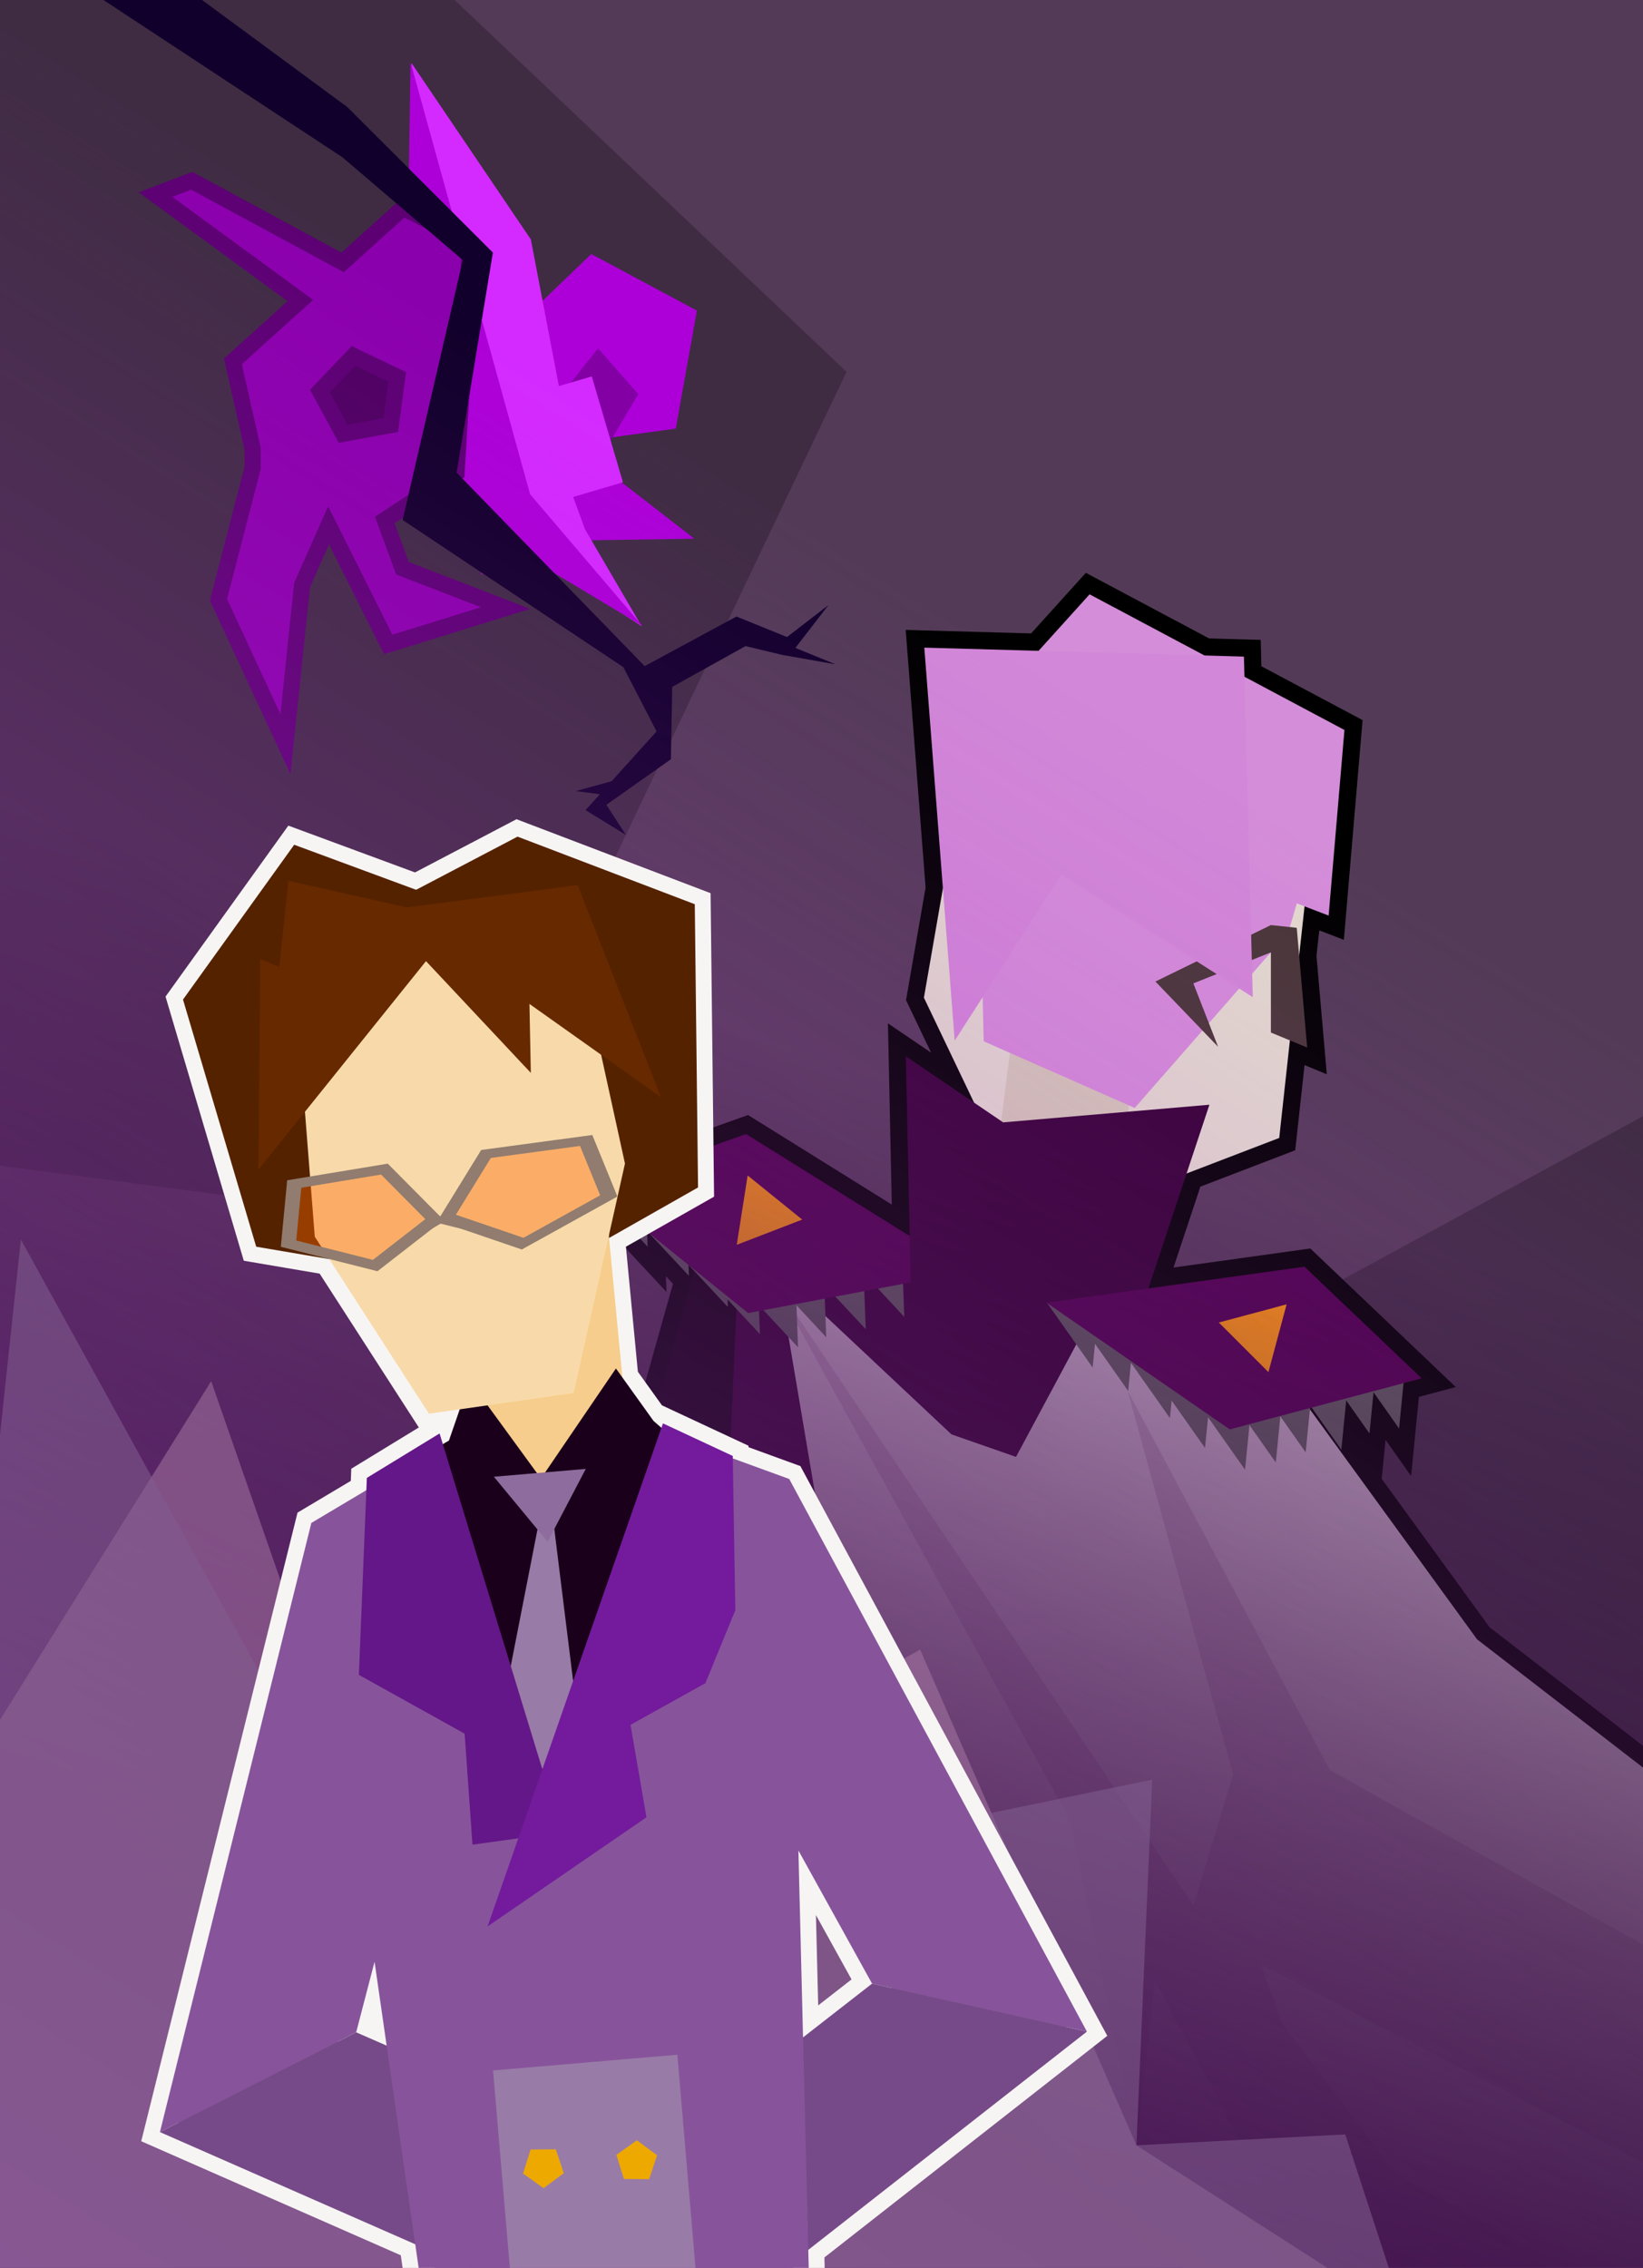 <?xml version="1.0" encoding="UTF-8" standalone="no"?>
<!-- Created with Inkscape (http://www.inkscape.org/) -->

<svg width="189.227mm" height="261.122mm" viewBox="0 0 189.227 261.122" version="1.1" id="svg8" inkscape:version="1.3 (0e150ed6c4, 2023-07-21)" sodipodi:docname="ТоняКРУто.svg" xmlns:inkscape="http://www.inkscape.org/namespaces/inkscape" xmlns:sodipodi="http://sodipodi.sourceforge.net/DTD/sodipodi-0.dtd" xmlns:xlink="http://www.w3.org/1999/xlink" xmlns="http://www.w3.org/2000/svg" xmlns:svg="http://www.w3.org/2000/svg" xmlns:rdf="http://www.w3.org/1999/02/22-rdf-syntax-ns#" xmlns:cc="http://creativecommons.org/ns#" xmlns:dc="http://purl.org/dc/elements/1.1/">
  <defs id="defs2">
    <linearGradient inkscape:collect="always" id="linearGradient1651">
      <stop style="stop-color:#ab37c8;stop-opacity:1;" offset="0" id="stop1647" />
      <stop style="stop-color:#ab37c8;stop-opacity:0;" offset="1" id="stop1649" />
    </linearGradient>
    <linearGradient inkscape:collect="always" id="linearGradient1641">
      <stop style="stop-color:#000000;stop-opacity:1;" offset="0" id="stop1637" />
      <stop style="stop-color:#000000;stop-opacity:0;" offset="1" id="stop1639" />
    </linearGradient>
    <linearGradient inkscape:collect="always" xlink:href="#linearGradient1641" id="linearGradient1643" x1="135.741" y1="211.253" x2="169.913" y2="101.627" gradientUnits="userSpaceOnUse" />
    <linearGradient inkscape:collect="always" xlink:href="#linearGradient1651" id="linearGradient1653" x1="-0.378" y1="332.53" x2="176.104" y2="50.982" gradientUnits="userSpaceOnUse" />
  </defs>
  <sodipodi:namedview id="base" pagecolor="#ffffff" bordercolor="#666666" borderopacity="1.0" inkscape:pageopacity="0.0" inkscape:pageshadow="2" inkscape:zoom="0.49497475" inkscape:cx="367.69552" inkscape:cy="791.95959" inkscape:document-units="mm" inkscape:current-layer="layer3" showgrid="false" showguides="false" inkscape:window-width="2467" inkscape:window-height="1413" inkscape:window-x="84" inkscape:window-y="-9" inkscape:window-maximized="1" inkscape:showpageshadow="2" inkscape:pagecheckerboard="0" inkscape:deskcolor="#d1d1d1" />
  <g inkscape:groupmode="layer" id="layer3" inkscape:label="Layer 3" transform="translate(-57.73,25.327)">
    <rect style="fill:#533b57;fill-opacity:1;fill-rule:evenodd;stroke-width:0.265" id="rect1300" width="189.227" height="261.122" x="57.73" y="-25.327" inkscape:export-xdpi="126.45415" inkscape:export-ydpi="126.45415" inkscape:export-filename="D:\Спайд\Артеги\debris\т.png" />
    <path sodipodi:type="star" style="opacity:1;fill:#3f2c43;fill-opacity:1;fill-rule:evenodd;stroke:none;stroke-width:1.365;stroke-linecap:square;stroke-linejoin:miter;stroke-miterlimit:4;stroke-dasharray:none;stroke-dashoffset:0;stroke-opacity:1;paint-order:markers fill stroke" id="path1302" sodipodi:sides="5" sodipodi:cx="64.361595" sodipodi:cy="34.347393" sodipodi:r1="92.421928" sodipodi:r2="74.770905" sodipodi:arg1="-1.4400981" sodipodi:arg2="-0.81177953" inkscape:flatsided="true" inkscape:rounded="0" inkscape:randomized="0" d="M 76.407,-57.286 155.233,17.487 108.478,115.56 0.756,101.401 -19.065,-5.424 Z" inkscape:transform-center-x="-3.7221176" inkscape:transform-center-y="-5.2102946" />
    <path sodipodi:type="star" style="opacity:1;fill:#3f2c43;fill-opacity:1;fill-rule:evenodd;stroke:none;stroke-width:1.365;stroke-linecap:square;stroke-linejoin:miter;stroke-miterlimit:4;stroke-dasharray:none;stroke-dashoffset:0;stroke-opacity:1;paint-order:markers fill stroke" id="path1302-2" sodipodi:sides="5" sodipodi:cx="258.17252" sodipodi:cy="182.18924" sodipodi:r1="92.421928" sodipodi:r2="74.770905" sodipodi:arg1="-1.4400981" sodipodi:arg2="-0.81177953" inkscape:flatsided="true" inkscape:rounded="0" inkscape:randomized="0" d="m 270.218,90.556 78.826,74.773 -46.755,98.074 -107.722,-14.16 -19.821,-106.825 z" inkscape:transform-center-x="-3.7221176" inkscape:transform-center-y="-5.2102946" />
  </g>
  <g inkscape:groupmode="layer" id="layer5" inkscape:label="Layer 5" transform="translate(-57.73,25.327)">
    <g id="g1754" transform="matrix(0.849,-0.25,0.25,0.849,-16.876,124.123)" style="stroke-width:1.13">
      <path inkscape:transform-center-x="-0.022288534" transform="matrix(-0.115,-0.103,0.346,-0.387,221.373,-65.165)" inkscape:transform-center-y="0.19731056" d="m 189.083,-92.81 27.97,20.321 -10.684,32.881 -34.573,0 -10.684,-32.881 z" inkscape:randomized="0" inkscape:rounded="0" inkscape:flatsided="true" sodipodi:arg2="-0.9424778" sodipodi:arg1="-1.5707963" sodipodi:r2="23.792797" sodipodi:r1="29.409517" sodipodi:cy="-63.400295" sodipodi:cx="189.0826" sodipodi:sides="5" id="path1658-3-3" style="opacity:1;fill:#ad00d8;fill-opacity:1;fill-rule:evenodd;stroke:none;stroke-width:15.835;stroke-linecap:square;stroke-linejoin:miter;stroke-miterlimit:4;stroke-dasharray:none;stroke-dashoffset:0;stroke-opacity:1;paint-order:markers fill stroke" sodipodi:type="star" />
      <path style="opacity:1;fill:#ad00d8;fill-opacity:1;fill-rule:evenodd;stroke:none;stroke-width:14.986;stroke-linecap:square;stroke-linejoin:miter;stroke-miterlimit:4;stroke-dasharray:none;stroke-dashoffset:0;stroke-opacity:1;paint-order:markers fill stroke" d="m 497.068,71.781 -9.389,15.168 45.623,34.723 45.922,-0.782 -30.73,-23.763 z" transform="matrix(0.287,0.085,-0.085,0.287,39.478,-129.356)" id="path1658-3" inkscape:connector-curvature="0" sodipodi:nodetypes="cccccc" />
      <path transform="scale(-1,1)" inkscape:transform-center-y="-0.67174677" inkscape:transform-center-x="-0.61056759" d="m -181.751,-62.172 -15.418,2.323 -6.974,-13.946 11.108,-10.942 13.839,7.184 z" inkscape:randomized="0" inkscape:rounded="0" inkscape:flatsided="true" sodipodi:arg2="1.4212732" sodipodi:arg1="0.79295469" sodipodi:r2="10.730501" sodipodi:r1="13.263629" sodipodi:cy="-71.621277" sodipodi:cx="-191.05847" sodipodi:sides="5" id="path1660" style="opacity:1;fill:#ad00d8;fill-opacity:1;fill-rule:evenodd;stroke:none;stroke-width:4.482;stroke-linecap:square;stroke-linejoin:miter;stroke-miterlimit:4;stroke-dasharray:none;stroke-dashoffset:0;stroke-opacity:1;paint-order:markers fill stroke" sodipodi:type="star" />
      <path style="opacity:1;fill:#8300a4;fill-opacity:1;fill-rule:evenodd;stroke:none;stroke-width:7.049;stroke-linecap:square;stroke-linejoin:miter;stroke-miterlimit:4;stroke-dasharray:none;stroke-dashoffset:0;stroke-opacity:1;paint-order:markers fill stroke" d="m 537.238,38.219 -21.037,26.565 -0.785,10.347 25.865,5.777 13.486,-22.812 z" transform="matrix(0.287,0.085,-0.085,0.287,39.478,-129.356)" id="path1759" inkscape:connector-curvature="0" sodipodi:nodetypes="cccccc" />
      <rect transform="scale(-1,1)" y="-69.448" x="-188.602" height="14.363" width="21.167" id="rect1656" style="fill:#d42aff;fill-rule:evenodd;stroke-width:0.299" />
      <path style="opacity:1;fill:#d42aff;fill-opacity:1;fill-rule:evenodd;stroke:none;stroke-width:14.986;stroke-linecap:square;stroke-linejoin:miter;stroke-miterlimit:4;stroke-dasharray:none;stroke-dashoffset:0;stroke-opacity:1;paint-order:markers fill stroke" d="M 455.998,-85.562 454.615,6.668 495.902,109.113 528.865,99.391 507.949,-9.062 Z" transform="matrix(0.287,0.085,-0.085,0.287,39.478,-129.356)" id="path1658" inkscape:connector-curvature="0" sodipodi:nodetypes="cccccc" />
      <path transform="matrix(0.154,0,0,-0.77,148.712,-106.43)" style="opacity:1;fill:#d42aff;fill-opacity:1;fill-rule:evenodd;stroke:none;stroke-width:13.006;stroke-linecap:square;stroke-linejoin:miter;stroke-miterlimit:4;stroke-dasharray:none;stroke-dashoffset:0;stroke-opacity:1;paint-order:markers fill stroke" inkscape:transform-center-y="2.1611018" d="m 239.855,-90.901 -22.802,18.413 -10.684,32.881 h -34.573 l -10.684,-32.881 z" id="path1658-3-7" inkscape:connector-curvature="0" sodipodi:nodetypes="cccccc" />
      <path transform="rotate(16.434)" style="fill:#ad00d8;fill-opacity:1;fill-rule:evenodd;stroke-width:0.338" d="m 137.235,-133.246 0.413,-27.584 15.578,56.192 14.593,17.105 -25.785,-15.439 z" id="rect1762" inkscape:connector-curvature="0" sodipodi:nodetypes="cccccc" />
      <path sodipodi:nodetypes="ccccccccccccccccccc" inkscape:connector-curvature="0" id="rect1725" d="m 171.253,-97.423 7.083,6.815 -10.14,28.2 -10.713,3.271 0.44,6.671 11.399,8.759 -15.98,0.233 -3.07,-17.067 -5.497,6.472 -7.927,19.268 -3.056,-20.493 9.12,-15.225 0.7,-2.43 0.742,-11.565 10.654,-5.114 -14.183,-18.545 5.024,-0.394 15.84,15.732 z" style="fill:#8b00ad;fill-opacity:1;fill-rule:evenodd;stroke:#5c0073;stroke-width:2.108;stroke-miterlimit:4;stroke-dasharray:none;stroke-opacity:1" />
      <path sodipodi:nodetypes="ccccccccccccccccccccccccccc" inkscape:connector-curvature="0" id="rect1722" d="m 150.68,-134.842 17.299,22.786 12.829,23.52 -12.612,26.128 16.364,31.06 13.278,-2.817 5.559,4.421 6.347,-2.467 -5.701,4.132 4.41,3.525 -6.267,-3.115 -4.307,-2.468 -10.648,2.395 -2.815,8.976 -9.732,3.319 1.332,4.478 -4.127,-4.582 2.376,-1.457 -2.911,-1.275 4.852,0.083 7.439,-4.56 -1.78,-9.23 -22.151,-26.494 17.065,-30.223 -11.269,-17.274 -25.368,-29.967 z" style="fill:#11002b;fill-rule:evenodd;stroke-width:0.299" />
      <path transform="matrix(0.724,0,0,0.724,44.654,-20.588)" inkscape:transform-center-y="-0.34512572" inkscape:transform-center-x="-0.17368244" d="m 161.705,-69.304 -8.678,-0.912 -1.814,-8.535 7.557,-4.363 6.484,5.839 z" inkscape:randomized="0" inkscape:rounded="0" inkscape:flatsided="true" sodipodi:arg2="1.6755161" sodipodi:arg1="1.0471976" sodipodi:r2="6.0048847" sodipodi:r1="7.4224453" sodipodi:cy="-75.731773" sodipodi:cx="157.99403" sodipodi:sides="5" id="path1743" style="opacity:1;fill:#4e0061;fill-opacity:1;fill-rule:evenodd;stroke:#5c0073;stroke-width:2.912;stroke-linecap:square;stroke-linejoin:miter;stroke-miterlimit:4;stroke-dasharray:none;stroke-dashoffset:0;stroke-opacity:1;paint-order:markers fill stroke" sodipodi:type="star" />
    </g>
  </g>
  <g inkscape:label="Layer 1" inkscape:groupmode="layer" id="layer1" style="display:inline" sodipodi:insensitive="true" transform="translate(-57.73,25.327)">
    <path style="display:inline;fill:none;fill-opacity:1;fill-rule:evenodd;stroke:#000000;stroke-width:3.965;stroke-miterlimit:4;stroke-dasharray:none;stroke-opacity:1" d="m 183.222,43.103 -5.879,6.508 -13.158,-0.369 2.142,27.721 -2.187,12.582 5.774,12.082 -7.856,-5.332 0.439,20.686 -18.851,-11.739 -17.556,6.262 6.215,6.671 -0.065,-1.713 0.384,0.31 4.435,4.76 -0.046,-1.222 0.204,0.164 0.495,0.532 -22.6,80.411 26.55,7.462 0.492,-1.752 35.355,12.928 0.115,-0.411 55.253,54.898 8.605,-20.476 23.129,13.144 4.913,-22.49 23.301,-2.344 -4.845,-14.564 21.549,-1.274 -81.679,-63.112 -19.317,-26.566 0.005,-0.049 0.217,-0.058 3.394,4.814 0.56,-5.674 2.681,3.803 0.468,-4.739 2.94,4.171 0.512,-5.183 2.154,-0.573 -13.497,-12.856 -17.97,2.505 4.396,-13.234 10.671,-4.093 1.228,-11.231 1.989,0.822 -0.922,-10.581 0.621,-5.676 2.773,1.062 1.822,-21.37 -11.519,-6.129 -0.06,-2.316 -4.533,-0.127 z" id="rect1282-1" inkscape:connector-curvature="0" />
    <rect style="fill:#0a000a;fill-opacity:1;fill-rule:evenodd;stroke-width:0.265" id="rect1282" width="27.578" height="86.601" x="165.317" y="76.156" transform="rotate(15.699)" />
    <path style="fill:#330033;fill-opacity:1;fill-rule:evenodd;stroke-width:0.265" d="m 205.041,121.378 -26.791,3.281 -12.408,-2.504 -23.016,-2.793 -3.933,86.572 38.616,14.12 z" id="rect875" inkscape:connector-curvature="0" sodipodi:nodetypes="ccccccc" />
    <path style="fill:#bda9bd;fill-opacity:1;fill-rule:evenodd;stroke-width:0.265" d="m 147.266,121.003 20.043,18.82 7.437,2.594 9.489,-17.699 18.715,4.463 24.9,34.245 81.679,63.112 -21.549,1.274 4.845,14.564 -23.301,2.344 -4.913,22.49 -23.129,-13.144 -8.605,20.475 -71.713,-71.253 z" id="rect878" inkscape:connector-curvature="0" sodipodi:nodetypes="ccccccccccccccc" />
    <path style="opacity:1;fill:#e3dbcf;fill-opacity:1;fill-rule:evenodd;stroke:none;stroke-width:4.265;stroke-linecap:square;stroke-linejoin:miter;stroke-miterlimit:4;stroke-dasharray:none;stroke-dashoffset:0;stroke-opacity:1;paint-order:stroke fill markers" inkscape:transform-center-x="-3.696244" inkscape:transform-center-y="5.155685" d="m 177.001,116.458 -12.862,-26.914 6.587,-37.901 39.296,8.69 -4.961,45.361 z" id="path815" inkscape:connector-curvature="0" sodipodi:nodetypes="cccccc" />
    <path style="opacity:1;fill:#ab91ab;fill-opacity:1;fill-rule:evenodd;stroke:none;stroke-width:4.265;stroke-linecap:square;stroke-linejoin:miter;stroke-miterlimit:4;stroke-dasharray:none;stroke-dashoffset:0;stroke-opacity:1;paint-order:stroke fill markers" inkscape:transform-center-x="-4.5673283" inkscape:transform-center-y="1.7275405" d="m 146.658,121.927 48.532,72.147 4.562,-15.118 -12.158,-44.16 23.313,43.688 69.796,38.882 -26.853,-2.571 24.149,24.951 -75.044,-38.891 2.358,6.652 13.247,17.577 45.002,24.129 -18.76,2.565 -34.9,-12.934 -19.177,-36.181 -2.111,19.016 -7.615,-37.367 z" id="path1021" inkscape:connector-curvature="0" sodipodi:nodetypes="cccccccccccccccccc" />
    <rect style="fill:#d5cab8;fill-opacity:1;fill-rule:evenodd;stroke-width:0.265" id="rect845" width="14.383" height="31.097" x="184.814" y="69.129" transform="rotate(7.298)" />
    <path style="opacity:1;fill:#d48dd9;fill-opacity:1;fill-rule:evenodd;stroke:none;stroke-width:4.265;stroke-linecap:square;stroke-linejoin:miter;stroke-miterlimit:4;stroke-dasharray:none;stroke-dashoffset:0;stroke-opacity:1;paint-order:stroke fill markers" inkscape:transform-center-x="6.7002996" inkscape:transform-center-y="3.2921261" d="m 210.751,80.091 -35.583,-13.628 0.935,-15.481 7.117,-7.879 29.352,15.617 z" id="path818-1" inkscape:connector-curvature="0" sodipodi:nodetypes="cccccc" />
    <path style="opacity:1;fill:#d48dd9;fill-opacity:1;fill-rule:evenodd;stroke:none;stroke-width:4.265;stroke-linecap:square;stroke-linejoin:miter;stroke-miterlimit:4;stroke-dasharray:none;stroke-dashoffset:0;stroke-opacity:1;paint-order:stroke fill markers" inkscape:transform-center-x="-2.7272753" inkscape:transform-center-y="2.7801591" d="M 188.415,102.241 171.025,94.567 170.489,72.574 210.12,68.261 206.114,82.021 Z" id="path836" inkscape:connector-curvature="0" sodipodi:nodetypes="cccccc" />
    <path style="fill:#483737;fill-rule:evenodd;stroke-width:0.265" d="m 204.1,81.183 2.978,0.316 1.201,13.786 -4.178,-1.728 z" id="rect839" inkscape:connector-curvature="0" sodipodi:nodetypes="ccccc" />
    <path style="fill:#483737;fill-opacity:1;fill-rule:evenodd;stroke-width:0.265" d="m 190.801,87.685 13.3,-6.502 1.359,2.599 -10.288,4.115 2.846,7.298 z" id="rect842" inkscape:connector-curvature="0" sodipodi:nodetypes="cccccc" />
    <path style="opacity:1;fill:#d287d8;fill-opacity:1;fill-rule:evenodd;stroke:none;stroke-width:4.265;stroke-linecap:square;stroke-linejoin:miter;stroke-miterlimit:4;stroke-dasharray:none;stroke-dashoffset:0;stroke-opacity:1;paint-order:stroke fill markers" inkscape:transform-center-x="6.700302" inkscape:transform-center-y="3.2921257" d="m 202.014,89.486 -22.061,-14.094 -12.271,19.102 -3.497,-45.254 36.81,1.034 z" id="path818" inkscape:connector-curvature="0" sodipodi:nodetypes="cccccc" />
    <g id="g1019" transform="translate(-0.608,0.924)">
      <path transform="matrix(0.405,-0.352,0.656,0.755,-26.805,84.63)" inkscape:transform-center-y="2.4394151" inkscape:transform-center-x="2.2145851" d="m 184.783,129.415 -0.584,-9.112 8.183,4.051 z" inkscape:randomized="0" inkscape:rounded="0" inkscape:flatsided="true" sodipodi:arg2="3.0776335" sodipodi:arg1="2.0304359" sodipodi:r2="2.6359277" sodipodi:r1="5.2718554" sodipodi:cy="124.6901" sodipodi:cx="187.12183" sodipodi:sides="3" id="path881-17" style="opacity:1;fill:#5a5a5a;fill-opacity:1;fill-rule:evenodd;stroke:none;stroke-width:5.823;stroke-linecap:square;stroke-linejoin:miter;stroke-miterlimit:4;stroke-dasharray:none;stroke-dashoffset:0;stroke-opacity:1;paint-order:stroke fill markers" sodipodi:type="star" />
      <path transform="matrix(0.405,-0.352,0.656,0.755,-22.051,87.987)" inkscape:transform-center-y="2.4394151" inkscape:transform-center-x="2.2145851" d="m 184.783,129.415 -0.584,-9.112 8.183,4.051 z" inkscape:randomized="0" inkscape:rounded="0" inkscape:flatsided="true" sodipodi:arg2="3.0776335" sodipodi:arg1="2.0304359" sodipodi:r2="2.6359277" sodipodi:r1="5.2718554" sodipodi:cy="124.6901" sodipodi:cx="187.12183" sodipodi:sides="3" id="path881-17-4" style="opacity:1;fill:#5a5a5a;fill-opacity:1;fill-rule:evenodd;stroke:none;stroke-width:5.823;stroke-linecap:square;stroke-linejoin:miter;stroke-miterlimit:4;stroke-dasharray:none;stroke-dashoffset:0;stroke-opacity:1;paint-order:stroke fill markers" sodipodi:type="star" />
      <path transform="matrix(0.405,-0.352,0.656,0.755,-17.562,91.578)" inkscape:transform-center-y="2.4394151" inkscape:transform-center-x="2.2145851" d="m 184.783,129.415 -0.584,-9.112 8.183,4.051 z" inkscape:randomized="0" inkscape:rounded="0" inkscape:flatsided="true" sodipodi:arg2="3.0776335" sodipodi:arg1="2.0304359" sodipodi:r2="2.6359277" sodipodi:r1="5.2718554" sodipodi:cy="124.6901" sodipodi:cx="187.12183" sodipodi:sides="3" id="path881-17-2" style="opacity:1;fill:#5a5a5a;fill-opacity:1;fill-rule:evenodd;stroke:none;stroke-width:5.823;stroke-linecap:square;stroke-linejoin:miter;stroke-miterlimit:4;stroke-dasharray:none;stroke-dashoffset:0;stroke-opacity:1;paint-order:stroke fill markers" sodipodi:type="star" />
      <path transform="matrix(0.405,-0.352,0.656,0.755,-13.877,94.696)" inkscape:transform-center-y="2.4394151" inkscape:transform-center-x="2.2145851" d="m 184.783,129.415 -0.584,-9.112 8.183,4.051 z" inkscape:randomized="0" inkscape:rounded="0" inkscape:flatsided="true" sodipodi:arg2="3.0776335" sodipodi:arg1="2.0304359" sodipodi:r2="2.6359277" sodipodi:r1="5.2718554" sodipodi:cy="124.6901" sodipodi:cx="187.12183" sodipodi:sides="3" id="path881-17-26" style="opacity:1;fill:#5a5a5a;fill-opacity:1;fill-rule:evenodd;stroke:none;stroke-width:5.823;stroke-linecap:square;stroke-linejoin:miter;stroke-miterlimit:4;stroke-dasharray:none;stroke-dashoffset:0;stroke-opacity:1;paint-order:stroke fill markers" sodipodi:type="star" />
      <path transform="matrix(0.405,-0.352,0.656,0.755,-9.483,96.208)" inkscape:transform-center-y="2.4394151" inkscape:transform-center-x="2.2145851" d="m 184.783,129.415 -0.584,-9.112 8.183,4.051 z" inkscape:randomized="0" inkscape:rounded="0" inkscape:flatsided="true" sodipodi:arg2="3.0776335" sodipodi:arg1="2.0304359" sodipodi:r2="2.6359277" sodipodi:r1="5.2718554" sodipodi:cy="124.6901" sodipodi:cx="187.12183" sodipodi:sides="3" id="path881-17-44" style="opacity:1;fill:#5a5a5a;fill-opacity:1;fill-rule:evenodd;stroke:none;stroke-width:5.823;stroke-linecap:square;stroke-linejoin:miter;stroke-miterlimit:4;stroke-dasharray:none;stroke-dashoffset:0;stroke-opacity:1;paint-order:stroke fill markers" sodipodi:type="star" />
      <path transform="matrix(0.405,-0.352,0.656,0.755,-6.237,95.053)" inkscape:transform-center-y="2.4394151" inkscape:transform-center-x="2.2145851" d="m 184.783,129.415 -0.584,-9.112 8.183,4.051 z" inkscape:randomized="0" inkscape:rounded="0" inkscape:flatsided="true" sodipodi:arg2="3.0776335" sodipodi:arg1="2.0304359" sodipodi:r2="2.6359277" sodipodi:r1="5.2718554" sodipodi:cy="124.6901" sodipodi:cx="187.12183" sodipodi:sides="3" id="path881-17-6" style="opacity:1;fill:#5a5a5a;fill-opacity:1;fill-rule:evenodd;stroke:none;stroke-width:5.823;stroke-linecap:square;stroke-linejoin:miter;stroke-miterlimit:4;stroke-dasharray:none;stroke-dashoffset:0;stroke-opacity:1;paint-order:stroke fill markers" sodipodi:type="star" />
      <path transform="matrix(0.405,-0.352,0.656,0.755,-1.687,94.129)" inkscape:transform-center-y="2.4394151" inkscape:transform-center-x="2.2145851" d="m 184.783,129.415 -0.584,-9.112 8.183,4.051 z" inkscape:randomized="0" inkscape:rounded="0" inkscape:flatsided="true" sodipodi:arg2="3.0776335" sodipodi:arg1="2.0304359" sodipodi:r2="2.6359277" sodipodi:r1="5.2718554" sodipodi:cy="124.6901" sodipodi:cx="187.12183" sodipodi:sides="3" id="path881-17-42" style="opacity:1;fill:#5a5a5a;fill-opacity:1;fill-rule:evenodd;stroke:none;stroke-width:5.823;stroke-linecap:square;stroke-linejoin:miter;stroke-miterlimit:4;stroke-dasharray:none;stroke-dashoffset:0;stroke-opacity:1;paint-order:stroke fill markers" sodipodi:type="star" />
      <path transform="matrix(0.405,-0.352,0.656,0.755,2.754,92.712)" inkscape:transform-center-y="2.4394151" inkscape:transform-center-x="2.2145851" d="m 184.783,129.415 -0.584,-9.112 8.183,4.051 z" inkscape:randomized="0" inkscape:rounded="0" inkscape:flatsided="true" sodipodi:arg2="3.0776335" sodipodi:arg1="2.0304359" sodipodi:r2="2.6359277" sodipodi:r1="5.2718554" sodipodi:cy="124.6901" sodipodi:cx="187.12183" sodipodi:sides="3" id="path881-17-61" style="opacity:1;fill:#5a5a5a;fill-opacity:1;fill-rule:evenodd;stroke:none;stroke-width:5.823;stroke-linecap:square;stroke-linejoin:miter;stroke-miterlimit:4;stroke-dasharray:none;stroke-dashoffset:0;stroke-opacity:1;paint-order:stroke fill markers" sodipodi:type="star" />
      <path sodipodi:nodetypes="ccccc" inkscape:connector-curvature="0" id="rect850-7" d="m 169.722,120.177 -25.468,-15.859 -17.556,6.262 17.802,14.351 z" style="fill:#4e004d;fill-opacity:1;fill-rule:evenodd;stroke-width:0.265" />
      <path transform="matrix(-0.914,-0.406,-0.406,0.914,41.724,-49.319)" inkscape:transform-center-y="-0.36377605" inkscape:transform-center-x="-0.83672502" d="m -158.167,103.058 -2.091,7.803 -5.712,-5.712 z" inkscape:randomized="0" inkscape:rounded="0" inkscape:flatsided="true" sodipodi:arg2="0.26179939" sodipodi:arg1="-0.78539816" sodipodi:r2="2.3320665" sodipodi:r1="4.6641331" sodipodi:cy="106.35625" sodipodi:cx="-161.46468" sodipodi:sides="3" id="path853-7" style="opacity:1;fill:#ff960a;fill-opacity:1;fill-rule:evenodd;stroke:none;stroke-width:4.265;stroke-linecap:square;stroke-linejoin:miter;stroke-miterlimit:4;stroke-dasharray:none;stroke-dashoffset:0;stroke-opacity:1;paint-order:stroke fill markers" sodipodi:type="star" />
    </g>
    <path style="fill:#330033;fill-opacity:1;fill-rule:evenodd;stroke-width:0.265" d="m 162.057,96.295 11.206,7.606 23.757,-2.031 -8.788,26.458 -25.62,-5.932 z" id="rect847" inkscape:connector-curvature="0" sodipodi:nodetypes="cccccc" />
    <path sodipodi:type="star" style="opacity:1;fill:#5a5a5a;fill-opacity:1;fill-rule:evenodd;stroke:none;stroke-width:5.823;stroke-linecap:square;stroke-linejoin:miter;stroke-miterlimit:4;stroke-dasharray:none;stroke-dashoffset:0;stroke-opacity:1;paint-order:stroke fill markers" id="path881" sodipodi:sides="3" sodipodi:cx="187.12183" sodipodi:cy="124.6901" sodipodi:r1="5.2718554" sodipodi:r2="2.6359277" sodipodi:arg1="2.0304359" sodipodi:arg2="3.0776335" inkscape:flatsided="true" inkscape:rounded="0" inkscape:randomized="0" d="m 184.783,129.415 -0.584,-9.112 8.183,4.051 z" inkscape:transform-center-x="2.2057974" inkscape:transform-center-y="2.1166373" transform="matrix(0.449,-0.294,0.548,0.837,29.683,78.137)" />
    <path sodipodi:type="star" style="opacity:1;fill:#5a5a5a;fill-opacity:1;fill-rule:evenodd;stroke:none;stroke-width:5.823;stroke-linecap:square;stroke-linejoin:miter;stroke-miterlimit:4;stroke-dasharray:none;stroke-dashoffset:0;stroke-opacity:1;paint-order:stroke fill markers" id="path881-1" sodipodi:sides="3" sodipodi:cx="187.12183" sodipodi:cy="124.6901" sodipodi:r1="5.2718554" sodipodi:r2="2.6359277" sodipodi:arg1="2.0304359" sodipodi:arg2="3.0776335" inkscape:flatsided="true" inkscape:rounded="0" inkscape:randomized="0" d="m 184.783,129.415 -0.584,-9.112 8.183,4.051 z" inkscape:transform-center-x="2.2057974" inkscape:transform-center-y="2.1166373" transform="matrix(0.449,-0.294,0.548,0.837,33.774,80.822)" />
    <path sodipodi:type="star" style="opacity:1;fill:#5a5a5a;fill-opacity:1;fill-rule:evenodd;stroke:none;stroke-width:5.823;stroke-linecap:square;stroke-linejoin:miter;stroke-miterlimit:4;stroke-dasharray:none;stroke-dashoffset:0;stroke-opacity:1;paint-order:stroke fill markers" id="path881-2" sodipodi:sides="3" sodipodi:cx="187.12183" sodipodi:cy="124.6901" sodipodi:r1="5.2718554" sodipodi:r2="2.6359277" sodipodi:arg1="2.0304359" sodipodi:arg2="3.0776335" inkscape:flatsided="true" inkscape:rounded="0" inkscape:randomized="0" d="m 184.783,129.415 -0.584,-9.112 8.183,4.051 z" inkscape:transform-center-x="2.2057974" inkscape:transform-center-y="2.1166373" transform="matrix(0.449,-0.294,0.548,0.837,38.583,83.951)" />
    <path sodipodi:type="star" style="opacity:1;fill:#5a5a5a;fill-opacity:1;fill-rule:evenodd;stroke:none;stroke-width:5.823;stroke-linecap:square;stroke-linejoin:miter;stroke-miterlimit:4;stroke-dasharray:none;stroke-dashoffset:0;stroke-opacity:1;paint-order:stroke fill markers" id="path881-8" sodipodi:sides="3" sodipodi:cx="187.12183" sodipodi:cy="124.6901" sodipodi:r1="5.2718554" sodipodi:r2="2.6359277" sodipodi:arg1="2.0304359" sodipodi:arg2="3.0776335" inkscape:flatsided="true" inkscape:rounded="0" inkscape:randomized="0" d="m 184.783,129.415 -0.584,-9.112 8.183,4.051 z" inkscape:transform-center-x="2.2057974" inkscape:transform-center-y="2.1166373" transform="matrix(0.449,-0.294,0.548,0.837,42.625,87.392)" />
    <path sodipodi:type="star" style="opacity:1;fill:#5a5a5a;fill-opacity:1;fill-rule:evenodd;stroke:none;stroke-width:5.823;stroke-linecap:square;stroke-linejoin:miter;stroke-miterlimit:4;stroke-dasharray:none;stroke-dashoffset:0;stroke-opacity:1;paint-order:stroke fill markers" id="path881-29" sodipodi:sides="3" sodipodi:cx="187.12183" sodipodi:cy="124.6901" sodipodi:r1="5.2718554" sodipodi:r2="2.6359277" sodipodi:arg1="2.0304359" sodipodi:arg2="3.0776335" inkscape:flatsided="true" inkscape:rounded="0" inkscape:randomized="0" d="m 184.783,129.415 -0.584,-9.112 8.183,4.051 z" inkscape:transform-center-x="2.2057974" inkscape:transform-center-y="2.1166373" transform="matrix(0.449,-0.294,0.548,0.837,47.236,89.898)" />
    <path sodipodi:type="star" style="opacity:1;fill:#5a5a5a;fill-opacity:1;fill-rule:evenodd;stroke:none;stroke-width:5.823;stroke-linecap:square;stroke-linejoin:miter;stroke-miterlimit:4;stroke-dasharray:none;stroke-dashoffset:0;stroke-opacity:1;paint-order:stroke fill markers" id="path881-7" sodipodi:sides="3" sodipodi:cx="187.12183" sodipodi:cy="124.6901" sodipodi:r1="5.2718554" sodipodi:r2="2.6359277" sodipodi:arg1="2.0304359" sodipodi:arg2="3.0776335" inkscape:flatsided="true" inkscape:rounded="0" inkscape:randomized="0" d="m 184.783,129.415 -0.584,-9.112 8.183,4.051 z" inkscape:transform-center-x="2.2057974" inkscape:transform-center-y="2.1166373" transform="matrix(0.449,-0.294,0.548,0.837,50.777,89.063)" />
    <path sodipodi:type="star" style="opacity:1;fill:#5a5a5a;fill-opacity:1;fill-rule:evenodd;stroke:none;stroke-width:5.823;stroke-linecap:square;stroke-linejoin:miter;stroke-miterlimit:4;stroke-dasharray:none;stroke-dashoffset:0;stroke-opacity:1;paint-order:stroke fill markers" id="path881-5" sodipodi:sides="3" sodipodi:cx="187.12183" sodipodi:cy="124.6901" sodipodi:r1="5.2718554" sodipodi:r2="2.6359277" sodipodi:arg1="2.0304359" sodipodi:arg2="3.0776335" inkscape:flatsided="true" inkscape:rounded="0" inkscape:randomized="0" d="m 184.783,129.415 -0.584,-9.112 8.183,4.051 z" inkscape:transform-center-x="2.2057974" inkscape:transform-center-y="2.1166373" transform="matrix(0.449,-0.294,0.548,0.837,54.218,87.894)" />
    <path sodipodi:type="star" style="opacity:1;fill:#5a5a5a;fill-opacity:1;fill-rule:evenodd;stroke:none;stroke-width:5.823;stroke-linecap:square;stroke-linejoin:miter;stroke-miterlimit:4;stroke-dasharray:none;stroke-dashoffset:0;stroke-opacity:1;paint-order:stroke fill markers" id="path881-57" sodipodi:sides="3" sodipodi:cx="187.12183" sodipodi:cy="124.6901" sodipodi:r1="5.2718554" sodipodi:r2="2.6359277" sodipodi:arg1="2.0304359" sodipodi:arg2="3.0776335" inkscape:flatsided="true" inkscape:rounded="0" inkscape:randomized="0" d="m 184.783,129.415 -0.584,-9.112 8.183,4.051 z" inkscape:transform-center-x="2.2057974" inkscape:transform-center-y="2.1166373" transform="matrix(0.449,-0.294,0.548,0.837,58.327,87.593)" />
    <path sodipodi:type="star" style="opacity:1;fill:#5a5a5a;fill-opacity:1;fill-rule:evenodd;stroke:none;stroke-width:5.823;stroke-linecap:square;stroke-linejoin:miter;stroke-miterlimit:4;stroke-dasharray:none;stroke-dashoffset:0;stroke-opacity:1;paint-order:stroke fill markers" id="path881-70" sodipodi:sides="3" sodipodi:cx="187.12183" sodipodi:cy="124.6901" sodipodi:r1="5.2718554" sodipodi:r2="2.6359277" sodipodi:arg1="2.0304359" sodipodi:arg2="3.0776335" inkscape:flatsided="true" inkscape:rounded="0" inkscape:randomized="0" d="m 184.783,129.415 -0.584,-9.112 8.183,4.051 z" inkscape:transform-center-x="2.2057974" inkscape:transform-center-y="2.1166373" transform="matrix(0.449,-0.294,0.548,0.837,61.568,85.722)" />
    <path sodipodi:type="star" style="opacity:1;fill:#5a5a5a;fill-opacity:1;fill-rule:evenodd;stroke:none;stroke-width:5.823;stroke-linecap:square;stroke-linejoin:miter;stroke-miterlimit:4;stroke-dasharray:none;stroke-dashoffset:0;stroke-opacity:1;paint-order:stroke fill markers" id="path881-0" sodipodi:sides="3" sodipodi:cx="187.12183" sodipodi:cy="124.6901" sodipodi:r1="5.2718554" sodipodi:r2="2.6359277" sodipodi:arg1="2.0304359" sodipodi:arg2="3.0776335" inkscape:flatsided="true" inkscape:rounded="0" inkscape:randomized="0" d="m 184.783,129.415 -0.584,-9.112 8.183,4.051 z" inkscape:transform-center-x="2.2057974" inkscape:transform-center-y="2.1166373" transform="matrix(0.449,-0.294,0.548,0.837,64.976,85.154)" />
    <path style="fill:#4e004d;fill-opacity:1;fill-rule:evenodd;stroke-width:0.265" d="m 178.25,124.659 29.715,-4.143 13.497,12.855 -22.098,5.88 z" id="rect850" inkscape:connector-curvature="0" sodipodi:nodetypes="ccccc" />
    <path sodipodi:type="star" style="opacity:1;fill:#ff960a;fill-opacity:1;fill-rule:evenodd;stroke:none;stroke-width:4.265;stroke-linecap:square;stroke-linejoin:miter;stroke-miterlimit:4;stroke-dasharray:none;stroke-dashoffset:0;stroke-opacity:1;paint-order:stroke fill markers" id="path853" sodipodi:sides="3" sodipodi:cx="202.61116" sodipodi:cy="128.15063" sodipodi:r1="4.6641331" sodipodi:r2="2.3320665" sodipodi:arg1="-0.78539816" sodipodi:arg2="0.26179939" inkscape:flatsided="true" inkscape:rounded="0" inkscape:randomized="0" d="m 205.909,124.853 -2.091,7.803 -5.712,-5.712 z" inkscape:transform-center-x="0.60358579" inkscape:transform-center-y="0.60358163" />
    <rect style="fill:url(#linearGradient1643);fill-opacity:1;fill-rule:evenodd;stroke-width:0.265" id="rect1635" width="189.227" height="261.122" x="57.73" y="-25.327" />
    <rect style="fill:url(#linearGradient1653);fill-opacity:1;fill-rule:evenodd;stroke-width:0.265" id="rect1645" width="189.227" height="261.122" x="57.73" y="-25.327" />
  </g>
  <g inkscape:groupmode="layer" id="layer4" inkscape:label="Layer 4" sodipodi:insensitive="true" transform="translate(-57.73,25.327)">
    <path style="opacity:0.521;fill:#a87aa4;fill-opacity:1;fill-rule:evenodd;stroke:none;stroke-width:1.365;stroke-linecap:square;stroke-linejoin:miter;stroke-miterlimit:4;stroke-dasharray:none;stroke-dashoffset:0;stroke-opacity:1;paint-order:markers fill stroke" inkscape:transform-center-x="5.8639499" inkscape:transform-center-y="-2.2838225" d="m 82.052,133.698 22.179,63.69 59.474,-32.776 24.908,57.069 30.942,19.846 -161.826,-5.731 -4.24,-56.301 z" id="path1320" inkscape:connector-curvature="0" sodipodi:nodetypes="cccccccc" />
    <path style="opacity:0.557;fill:#825e90;fill-opacity:1;fill-rule:evenodd;stroke:none;stroke-width:1.365;stroke-linecap:square;stroke-linejoin:miter;stroke-miterlimit:4;stroke-dasharray:none;stroke-dashoffset:0;stroke-opacity:1;paint-order:markers fill stroke" inkscape:transform-center-x="5.8639499" inkscape:transform-center-y="-2.2838225" d="m 60.136,117.395 44.096,79.993 86.201,-17.809 -1.819,42.102 24.048,-1.255 6.894,21.102 -161.826,-5.731 -4.24,-56.301 z" id="path1320-6" inkscape:connector-curvature="0" sodipodi:nodetypes="ccccccccc" />
  </g>
  <g inkscape:groupmode="layer" id="layer2" inkscape:label="Layer 2" transform="translate(-57.73,25.327)">
    <path style="fill:none;fill-opacity:1;fill-rule:evenodd;stroke:#f7f5f4;stroke-width:3.665;stroke-miterlimit:4;stroke-dasharray:none;stroke-opacity:1" d="m 117.336,71.002 -11.681,6.121 -14.043,-5.186 -12.805,17.822 8.432,28.458 8.408,1.427 11.481,17.806 3.55,-0.51 -1.242,3.595 -0.703,0.412 -0.377,-1.23 -8.376,5.116 -0.057,1.414 -6.333,3.771 -17.442,70.137 29.41,12.919 3.429,23.794 44.413,-2.381 -2.49,-17.298 -0.086,-3.473 32.088,-25.13 -34.282,-63.625 -6.502,-2.37 -0.005,-0.284 -8.038,-3.748 -0.178,0.511 -0.908,-0.795 -3.583,-4.997 -1.535,-16.07 10.245,-5.814 -0.375,-32.613 z m 32.35,116.737 8.479,15.324 -7.947,6.191 z m -48.817,12.805 1.392,9.658 -3.509,-1.531 z" id="rect1159-6-0-5" inkscape:connector-curvature="0" />
    <path style="fill:#764a88;fill-opacity:1;fill-rule:evenodd;stroke-width:0.265" d="m 98.752,208.671 -22.604,11.485 66.17,29.068 v 0 l 4.622,-19.532 v 0 z" id="rect1159-6-0" inkscape:connector-curvature="0" sodipodi:nodetypes="ccccccc" />
    <path style="fill:#87549b;fill-opacity:1;fill-rule:evenodd;stroke-width:0.265" d="M 108.737,170.352 93.589,150.02 76.147,220.157 v 0 l 22.604,-11.485 v 0 z" id="rect1159-1" inkscape:connector-curvature="0" sodipodi:nodetypes="ccccccc" />
    <path style="fill:#764a88;fill-opacity:1;fill-rule:evenodd;stroke-width:0.265" d="m 158.166,203.063 24.746,5.524 -56.901,44.562 v 0 l -9.32,-17.777 v 0 z" id="rect1159-6" inkscape:connector-curvature="0" sodipodi:nodetypes="ccccccc" />
    <path style="fill:#87549b;fill-opacity:1;fill-rule:evenodd;stroke-width:0.265" d="m 81.775,156.772 18.169,-9.003 19.723,0.296 17.375,7.896 -4.82,92.131 1.153,17.439 -44.465,-1.041 z" id="rect1072" inkscape:connector-curvature="0" sodipodi:nodetypes="cccccccc" transform="rotate(-4.41)" />
    <path style="opacity:1;fill:#552200;fill-opacity:1;fill-rule:evenodd;stroke:none;stroke-width:4.265;stroke-linecap:square;stroke-linejoin:miter;stroke-miterlimit:4;stroke-dasharray:none;stroke-dashoffset:0;stroke-opacity:1;paint-order:stroke fill markers" inkscape:transform-center-x="0.214821" inkscape:transform-center-y="0.32128881" d="M 138.125,111.395 137.75,78.783 117.336,71.002 97.073,81.62 113.442,125.402 Z" id="path1028-9" inkscape:connector-curvature="0" sodipodi:nodetypes="cccccc" />
    <rect style="fill:#f6cd8c;fill-opacity:1;fill-rule:evenodd;stroke-width:0.265" id="rect1065" width="17.373" height="40.625" x="98.776" y="115.993" transform="rotate(-5.459)" />
    <path style="opacity:1;fill:#552200;fill-opacity:1;fill-rule:evenodd;stroke:none;stroke-width:4.265;stroke-linecap:square;stroke-linejoin:miter;stroke-miterlimit:4;stroke-dasharray:none;stroke-dashoffset:0;stroke-opacity:1;paint-order:stroke fill markers" inkscape:transform-center-x="1.786809" inkscape:transform-center-y="0.97858981" d="M 87.238,118.217 78.806,89.759 91.612,71.937 118.119,81.726 107.953,121.733 Z" id="path1028" inkscape:connector-curvature="0" sodipodi:nodetypes="cccccc" />
    <path style="fill:#1b001b;fill-opacity:1;fill-rule:evenodd;stroke-width:0.265" d="m 103.642,143.937 5.793,-3.401 2.38,-6.89 8.216,11.267 8.637,-12.677 4.331,6.04 8.059,7.049 -14.609,37.429 -9.433,0.609 z" id="rect1067" inkscape:connector-curvature="0" sodipodi:nodetypes="cccccccccc" />
    <path style="opacity:1;fill:#f8daaa;fill-opacity:1;fill-rule:evenodd;stroke:none;stroke-width:4.265;stroke-linecap:square;stroke-linejoin:miter;stroke-miterlimit:4;stroke-dasharray:none;stroke-dashoffset:0;stroke-opacity:1;paint-order:stroke fill markers" inkscape:transform-center-x="3.3402078" inkscape:transform-center-y="4.3015906" d="m 107.127,137.45 -13.143,-20.383 -2.496,-31.689 31.774,-6.14 6.446,29.404 -5.913,26.415 z" id="path1025" inkscape:connector-curvature="0" sodipodi:nodetypes="ccccccc" />
    <path style="opacity:1;fill:#672900;fill-opacity:1;fill-rule:evenodd;stroke:none;stroke-width:4.265;stroke-linecap:square;stroke-linejoin:miter;stroke-miterlimit:4;stroke-dasharray:none;stroke-dashoffset:0;stroke-opacity:1;paint-order:stroke fill markers" inkscape:transform-center-x="-2.8820672" inkscape:transform-center-y="0.66960504" d="m 87.501,109.335 0.197,-24.226 2.193,0.904 1.054,-9.924 13.662,3.067 19.65,-2.581 9.597,24.428 -15.147,-10.739 0.16,7.938 -12.074,-12.866 z" id="path1062" inkscape:connector-curvature="0" sodipodi:nodetypes="ccccccccccc" />
    <path sodipodi:type="star" style="opacity:1;fill:#997ba7;fill-opacity:1;fill-rule:evenodd;stroke:none;stroke-width:1.931;stroke-linecap:square;stroke-linejoin:miter;stroke-miterlimit:4;stroke-dasharray:none;stroke-dashoffset:0;stroke-opacity:1;paint-order:stroke fill markers" id="path1093-9" sodipodi:sides="3" sodipodi:cx="120.14918" sodipodi:cy="146.89619" sodipodi:r1="5.3171272" sodipodi:r2="2.6585636" sodipodi:arg1="1.472896" sodipodi:arg2="2.5200936" inkscape:flatsided="true" inkscape:rounded="0" inkscape:randomized="0" d="m 120.669,152.188 -5.362,-7.487 9.165,-0.9 z" inkscape:transform-center-x="0.30002888" inkscape:transform-center-y="-4.6408606" transform="matrix(1.155,0,0,-4.227,-18.55,787.986)" />
    <path style="fill:#641788;fill-opacity:1;fill-rule:evenodd;stroke-width:0.265" d="m 99.98,144.834 8.376,-5.116 14.061,45.921 -10.272,1.429 -0.903,-12.783 -12.18,-6.773 z" id="rect1075" inkscape:connector-curvature="0" sodipodi:nodetypes="ccccccc" />
    <path style="fill:#731b9c;fill-opacity:1;fill-rule:evenodd;stroke-width:0.265" d="m 142.123,142.307 -8.038,-3.748 -20.204,57.922 18.303,-12.568 -1.836,-10.645 12.18,-6.773 z" id="rect1075-3" inkscape:connector-curvature="0" sodipodi:nodetypes="ccccccc" />
    <path sodipodi:type="star" style="opacity:1;fill:#8e6c9d;fill-opacity:1;fill-rule:evenodd;stroke:none;stroke-width:3.969;stroke-linecap:square;stroke-linejoin:miter;stroke-miterlimit:4;stroke-dasharray:none;stroke-dashoffset:0;stroke-opacity:1;paint-order:stroke fill markers" id="path1093" sodipodi:sides="3" sodipodi:cx="120.14918" sodipodi:cy="146.89619" sodipodi:r1="5.3171272" sodipodi:r2="2.6585636" sodipodi:arg1="1.472896" sodipodi:arg2="2.5200936" inkscape:flatsided="true" inkscape:rounded="0" inkscape:randomized="0" d="m 120.669,152.188 -5.362,-7.487 9.165,-0.9 z" inkscape:transform-center-x="0.30002888" inkscape:transform-center-y="1.0978707" transform="matrix(1.155,0,0,1,-18.571,0)" />
    <rect style="fill:#997ba7;fill-opacity:1;fill-rule:evenodd;stroke-width:0.265" id="rect1110" width="21.299" height="36.426" x="96.016" y="222.014" transform="rotate(-4.87)" />
    <path sodipodi:type="star" style="opacity:1;fill:#eda900;fill-opacity:1;fill-rule:evenodd;stroke:none;stroke-width:4.265;stroke-linecap:square;stroke-linejoin:miter;stroke-miterlimit:4;stroke-dasharray:none;stroke-dashoffset:0;stroke-opacity:1;paint-order:stroke fill markers" id="path1112" sodipodi:sides="5" sodipodi:cx="120.30994" sodipodi:cy="224.1483" sodipodi:r1="2.4671912" sodipodi:r2="1.2335956" sodipodi:arg1="1.5611812" sodipodi:arg2="2.1894997" inkscape:flatsided="true" inkscape:rounded="0" inkscape:randomized="0" d="m 120.334,226.615 -2.363,-1.682 0.87,-2.767 2.9,-0.028 0.923,2.75 z" inkscape:transform-center-x="0.011867057" inkscape:transform-center-y="0.60648846" />
    <path sodipodi:type="star" style="opacity:1;fill:#eda900;fill-opacity:1;fill-rule:evenodd;stroke:none;stroke-width:4.265;stroke-linecap:square;stroke-linejoin:miter;stroke-miterlimit:4;stroke-dasharray:none;stroke-dashoffset:0;stroke-opacity:1;paint-order:stroke fill markers" id="path1112-0" sodipodi:sides="5" sodipodi:cx="131.05591" sodipodi:cy="-223.5705" sodipodi:r1="2.4671912" sodipodi:r2="1.2335957" sodipodi:arg1="1.5611812" sodipodi:arg2="2.1894997" inkscape:flatsided="true" inkscape:rounded="0" inkscape:randomized="0" d="m 131.08,-221.103 -2.363,-1.682 0.87,-2.767 2.9,-0.028 0.923,2.75 z" inkscape:transform-center-x="0.011867057" inkscape:transform-center-y="-0.60648522" transform="scale(1,-1)" />
    <path sodipodi:type="star" style="opacity:1;fill:#eda900;fill-opacity:1;fill-rule:evenodd;stroke:none;stroke-width:4.265;stroke-linecap:square;stroke-linejoin:miter;stroke-miterlimit:4;stroke-dasharray:none;stroke-dashoffset:0;stroke-opacity:1;paint-order:stroke fill markers" id="path1112-0-4" sodipodi:sides="5" sodipodi:cx="122.17347" sodipodi:cy="-240.01247" sodipodi:r1="2.4671912" sodipodi:r2="1.2335958" sodipodi:arg1="1.5611812" sodipodi:arg2="2.1894997" inkscape:flatsided="true" inkscape:rounded="0" inkscape:randomized="0" d="m 122.197,-237.545 -2.363,-1.682 0.87,-2.767 2.9,-0.028 0.923,2.75 z" inkscape:transform-center-x="0.011867057" inkscape:transform-center-y="-0.60648522" transform="scale(1,-1)" />
    <path sodipodi:type="star" style="opacity:1;fill:#eda900;fill-opacity:1;fill-rule:evenodd;stroke:none;stroke-width:4.265;stroke-linecap:square;stroke-linejoin:miter;stroke-miterlimit:4;stroke-dasharray:none;stroke-dashoffset:0;stroke-opacity:1;paint-order:stroke fill markers" id="path1112-5" sodipodi:sides="5" sodipodi:cx="132.0481" sodipodi:cy="238.27959" sodipodi:r1="2.4671912" sodipodi:r2="1.2335957" sodipodi:arg1="1.5611812" sodipodi:arg2="2.1894997" inkscape:flatsided="true" inkscape:rounded="0" inkscape:randomized="0" d="m 132.072,240.747 -2.363,-1.682 0.87,-2.767 2.9,-0.028 0.923,2.75 z" inkscape:transform-center-x="0.011867057" inkscape:transform-center-y="0.60648846" />
    <path style="fill:#87549b;fill-opacity:1;fill-rule:evenodd;stroke-width:0.265" d="m 138.994,168.414 9.635,-23.453 34.282,63.625 v 0 l -24.746,-5.524 v 0 z" id="rect1159" inkscape:connector-curvature="0" sodipodi:nodetypes="ccccccc" />
    <path sodipodi:type="star" style="opacity:1;fill:#ff6600;fill-opacity:0.393;fill-rule:evenodd;stroke:#917c6f;stroke-width:2.867;stroke-linecap:square;stroke-linejoin:miter;stroke-miterlimit:4;stroke-dasharray:none;stroke-dashoffset:0;stroke-opacity:1;paint-order:markers fill stroke" id="path1262" sodipodi:sides="5" sodipodi:cx="36.663689" sodipodi:cy="95.916664" sodipodi:r1="15.348812" sodipodi:r2="12.41745" sodipodi:arg1="1.3975507" sodipodi:arg2="2.0258692" inkscape:flatsided="true" inkscape:rounded="0" inkscape:randomized="0" d="M 39.31,111.036 23.102,103.105 25.636,85.24 43.41,82.13 51.86,98.072 Z" inkscape:transform-center-x="-0.70659582" inkscape:transform-center-y="0.11010441" transform="matrix(0.228,0.352,-0.549,0.146,142.956,87.813)" />
    <path sodipodi:type="star" style="opacity:1;fill:#ff6600;fill-opacity:0.393;fill-rule:evenodd;stroke:#917c6f;stroke-width:2.723;stroke-linecap:square;stroke-linejoin:miter;stroke-miterlimit:4;stroke-dasharray:none;stroke-dashoffset:0;stroke-opacity:1;paint-order:markers fill stroke" id="path1262-8" sodipodi:sides="5" sodipodi:cx="36.663689" sodipodi:cy="95.916664" sodipodi:r1="15.348812" sodipodi:r2="12.41745" sodipodi:arg1="1.3975507" sodipodi:arg2="2.0258692" inkscape:flatsided="true" inkscape:rounded="0" inkscape:randomized="0" d="M 39.31,111.036 23.102,103.105 25.636,85.24 43.41,82.13 51.86,98.072 Z" inkscape:transform-center-x="0.26513554" inkscape:transform-center-y="0.1999522" transform="matrix(-0.145,0.408,0.625,-0.029,64.148,99.55)" />
    <path style="fill:#917c6f;fill-rule:evenodd;stroke-width:0.265" d="m 101.385,109.314 7.128,5.497 5.203,-7.234 -4.524,7.349 8.74,2.995 -9.455,-2.36 -8.265,4.862 7.562,-5.308 z" id="rect1279" inkscape:connector-curvature="0" sodipodi:nodetypes="ccccccccc" />
  </g>
</svg>
